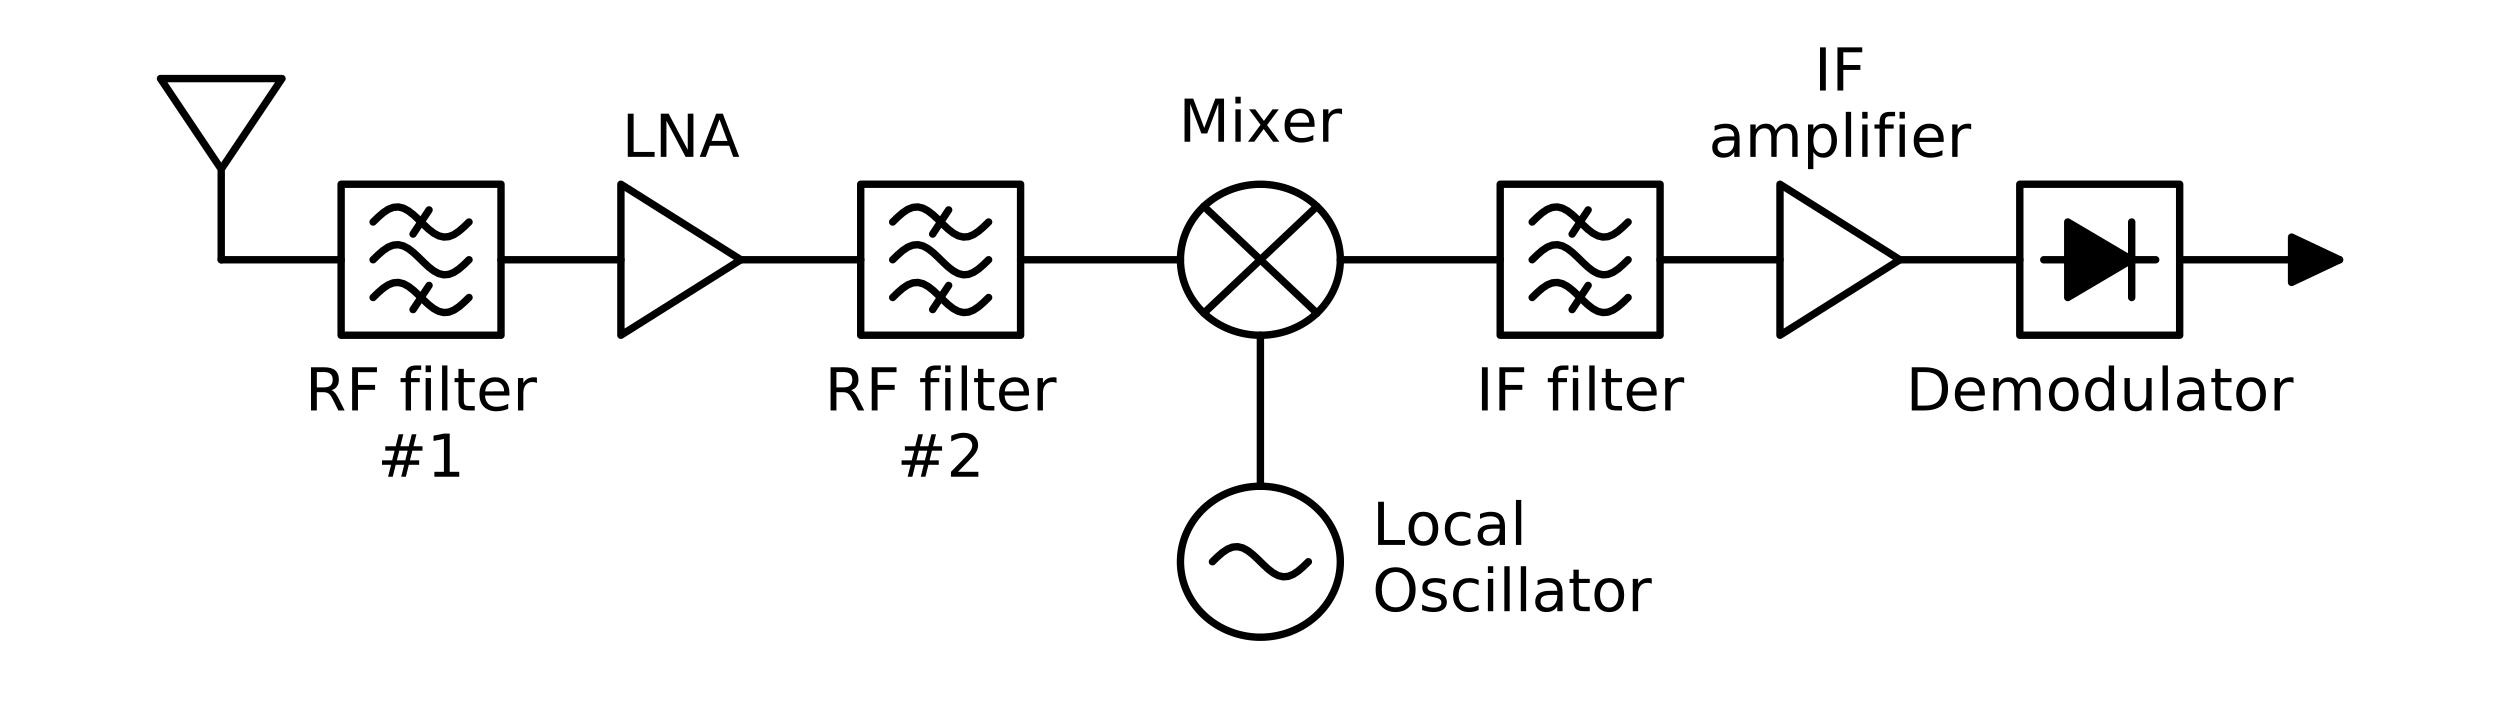 <?xml version="1.0" encoding="utf-8" standalone="no"?>
<!DOCTYPE svg PUBLIC "-//W3C//DTD SVG 1.1//EN"
  "http://www.w3.org/Graphics/SVG/1.1/DTD/svg11.dtd">
<!-- Created with matplotlib (https://matplotlib.org/) -->
<svg height="145.062pt" version="1.1" viewBox="0 0 506.653 145.062" width="506.653pt" xmlns="http://www.w3.org/2000/svg" xmlns:xlink="http://www.w3.org/1999/xlink">
 <defs>
  <style type="text/css">
*{stroke-linecap:butt;stroke-linejoin:round;}
  </style>
 </defs>
 <g id="figure_1">
  <g id="patch_1">
   <path d="M 0 145.062 
L 506.653 145.062 
L 506.653 0 
L 0 0 
z
" style="fill:none;"/>
  </g>
  <g id="axes_1">
   <g id="patch_2">
    <path clip-path="url(#p4ae0c49f05)" d="M 474.133 52.641 
L 464.413 57.231 
L 464.413 52.656 
L 464.413 52.656 
L 464.413 52.626 
L 464.413 52.626 
L 464.413 48.051 
z
" style="stroke:#000000;stroke-linejoin:miter;stroke-width:1.5;"/>
   </g>
   <g id="line2d_1">
    <path clip-path="url(#p4ae0c49f05)" d="M 44.833 52.641 
L 44.833 34.281 
L 32.521 15.921 
L 57.145 15.921 
L 44.833 34.281 
" style="fill:none;stroke:#000000;stroke-linecap:round;stroke-width:1.5;"/>
   </g>
   <g id="line2d_2">
    <path clip-path="url(#p4ae0c49f05)" d="M 44.833 52.641 
L 56.983 52.641 
L 69.133 52.641 
" style="fill:none;stroke:#000000;stroke-linecap:round;stroke-width:1.5;"/>
   </g>
   <g id="line2d_3">
    <path clip-path="url(#p4ae0c49f05)" d="M 69.133 52.641 
L 69.133 37.341 
L 101.533 37.341 
L 101.533 67.941 
L 69.133 67.941 
L 69.133 52.641 
" style="fill:none;stroke:#000000;stroke-linecap:round;stroke-width:1.5;"/>
   </g>
   <g id="line2d_4">
    <path clip-path="url(#p4ae0c49f05)" d="M 83.713 47.439 
L 86.953 42.543 
" style="fill:none;stroke:#000000;stroke-linecap:round;stroke-width:1.5;"/>
   </g>
   <g id="line2d_5">
    <path clip-path="url(#p4ae0c49f05)" d="M 83.713 62.739 
L 86.953 57.843 
" style="fill:none;stroke:#000000;stroke-linecap:round;stroke-width:1.5;"/>
   </g>
   <g id="line2d_6">
    <path clip-path="url(#p4ae0c49f05)" d="M 75.613 52.641 
L 76.636 51.647 
L 77.659 50.762 
L 78.682 50.079 
L 79.705 49.675 
L 80.728 49.591 
L 81.752 49.839 
L 82.775 50.39 
L 83.798 51.185 
L 84.821 52.137 
L 85.844 53.145 
L 86.867 54.097 
L 87.89 54.892 
L 88.914 55.443 
L 89.937 55.691 
L 90.96 55.607 
L 91.983 55.203 
L 93.006 54.52 
L 94.029 53.635 
L 95.053 52.641 
" style="fill:none;stroke:#000000;stroke-linecap:round;stroke-width:1.5;"/>
   </g>
   <g id="line2d_7">
    <path clip-path="url(#p4ae0c49f05)" d="M 75.613 44.991 
L 76.636 43.997 
L 77.659 43.112 
L 78.682 42.429 
L 79.705 42.025 
L 80.728 41.941 
L 81.752 42.189 
L 82.775 42.74 
L 83.798 43.535 
L 84.821 44.487 
L 85.844 45.495 
L 86.867 46.447 
L 87.89 47.242 
L 88.914 47.793 
L 89.937 48.041 
L 90.96 47.957 
L 91.983 47.553 
L 93.006 46.87 
L 94.029 45.985 
L 95.053 44.991 
" style="fill:none;stroke:#000000;stroke-linecap:round;stroke-width:1.5;"/>
   </g>
   <g id="line2d_8">
    <path clip-path="url(#p4ae0c49f05)" d="M 75.613 60.291 
L 76.636 59.297 
L 77.659 58.412 
L 78.682 57.729 
L 79.705 57.325 
L 80.728 57.241 
L 81.752 57.489 
L 82.775 58.04 
L 83.798 58.835 
L 84.821 59.787 
L 85.844 60.795 
L 86.867 61.747 
L 87.89 62.542 
L 88.914 63.093 
L 89.937 63.341 
L 90.96 63.257 
L 91.983 62.853 
L 93.006 62.17 
L 94.029 61.285 
L 95.053 60.291 
" style="fill:none;stroke:#000000;stroke-linecap:round;stroke-width:1.5;"/>
   </g>
   <g id="line2d_9">
    <path clip-path="url(#p4ae0c49f05)" d="M 101.533 52.641 
L 113.683 52.641 
L 125.833 52.641 
" style="fill:none;stroke:#000000;stroke-linecap:round;stroke-width:1.5;"/>
   </g>
   <g id="line2d_10">
    <path clip-path="url(#p4ae0c49f05)" d="M 125.833 52.641 
L 125.833 67.941 
L 150.133 52.641 
L 125.833 37.341 
L 125.833 52.641 
" style="fill:none;stroke:#000000;stroke-linecap:round;stroke-width:1.5;"/>
   </g>
   <g id="line2d_11">
    <path clip-path="url(#p4ae0c49f05)" d="M 150.133 52.641 
L 162.283 52.641 
L 174.433 52.641 
" style="fill:none;stroke:#000000;stroke-linecap:round;stroke-width:1.5;"/>
   </g>
   <g id="line2d_12">
    <path clip-path="url(#p4ae0c49f05)" d="M 174.433 52.641 
L 174.433 37.341 
L 206.833 37.341 
L 206.833 67.941 
L 174.433 67.941 
L 174.433 52.641 
" style="fill:none;stroke:#000000;stroke-linecap:round;stroke-width:1.5;"/>
   </g>
   <g id="line2d_13">
    <path clip-path="url(#p4ae0c49f05)" d="M 189.013 47.439 
L 192.253 42.543 
" style="fill:none;stroke:#000000;stroke-linecap:round;stroke-width:1.5;"/>
   </g>
   <g id="line2d_14">
    <path clip-path="url(#p4ae0c49f05)" d="M 189.013 62.739 
L 192.253 57.843 
" style="fill:none;stroke:#000000;stroke-linecap:round;stroke-width:1.5;"/>
   </g>
   <g id="line2d_15">
    <path clip-path="url(#p4ae0c49f05)" d="M 180.913 52.641 
L 181.936 51.647 
L 182.959 50.762 
L 183.982 50.079 
L 185.005 49.675 
L 186.028 49.591 
L 187.052 49.839 
L 188.075 50.39 
L 189.098 51.185 
L 190.121 52.137 
L 191.144 53.145 
L 192.167 54.097 
L 193.19 54.892 
L 194.214 55.443 
L 195.237 55.691 
L 196.26 55.607 
L 197.283 55.203 
L 198.306 54.52 
L 199.329 53.635 
L 200.353 52.641 
" style="fill:none;stroke:#000000;stroke-linecap:round;stroke-width:1.5;"/>
   </g>
   <g id="line2d_16">
    <path clip-path="url(#p4ae0c49f05)" d="M 180.913 44.991 
L 181.936 43.997 
L 182.959 43.112 
L 183.982 42.429 
L 185.005 42.025 
L 186.028 41.941 
L 187.052 42.189 
L 188.075 42.74 
L 189.098 43.535 
L 190.121 44.487 
L 191.144 45.495 
L 192.167 46.447 
L 193.19 47.242 
L 194.214 47.793 
L 195.237 48.041 
L 196.26 47.957 
L 197.283 47.553 
L 198.306 46.87 
L 199.329 45.985 
L 200.353 44.991 
" style="fill:none;stroke:#000000;stroke-linecap:round;stroke-width:1.5;"/>
   </g>
   <g id="line2d_17">
    <path clip-path="url(#p4ae0c49f05)" d="M 180.913 60.291 
L 181.936 59.297 
L 182.959 58.412 
L 183.982 57.729 
L 185.005 57.325 
L 186.028 57.241 
L 187.052 57.489 
L 188.075 58.04 
L 189.098 58.835 
L 190.121 59.787 
L 191.144 60.795 
L 192.167 61.747 
L 193.19 62.542 
L 194.214 63.093 
L 195.237 63.341 
L 196.26 63.257 
L 197.283 62.853 
L 198.306 62.17 
L 199.329 61.285 
L 200.353 60.291 
" style="fill:none;stroke:#000000;stroke-linecap:round;stroke-width:1.5;"/>
   </g>
   <g id="line2d_18">
    <path clip-path="url(#p4ae0c49f05)" d="M 206.833 52.641 
L 223.033 52.641 
L 239.233 52.641 
" style="fill:none;stroke:#000000;stroke-linecap:round;stroke-width:1.5;"/>
   </g>
   <g id="line2d_19">
    <path clip-path="url(#p4ae0c49f05)" d="M 266.888 63.46 
L 243.977 41.822 
" style="fill:none;stroke:#000000;stroke-linecap:round;stroke-width:1.5;"/>
   </g>
   <g id="line2d_20">
    <path clip-path="url(#p4ae0c49f05)" d="M 266.888 41.822 
L 243.977 63.46 
" style="fill:none;stroke:#000000;stroke-linecap:round;stroke-width:1.5;"/>
   </g>
   <g id="line2d_21">
    <path clip-path="url(#p4ae0c49f05)" d="M 255.433 67.941 
L 255.433 83.241 
L 255.433 98.541 
" style="fill:none;stroke:#000000;stroke-linecap:round;stroke-width:1.5;"/>
   </g>
   <g id="line2d_22">
    <path clip-path="url(#p4ae0c49f05)" d="M 245.713 113.841 
L 246.736 112.847 
L 247.759 111.962 
L 248.782 111.279 
L 249.805 110.875 
L 250.828 110.791 
L 251.852 111.039 
L 252.875 111.59 
L 253.898 112.385 
L 254.921 113.337 
L 255.944 114.345 
L 256.967 115.297 
L 257.99 116.092 
L 259.014 116.643 
L 260.037 116.891 
L 261.06 116.807 
L 262.083 116.403 
L 263.106 115.72 
L 264.129 114.835 
L 265.153 113.841 
" style="fill:none;stroke:#000000;stroke-linecap:round;stroke-width:1.5;"/>
   </g>
   <g id="line2d_23">
    <path clip-path="url(#p4ae0c49f05)" d="M 271.633 52.641 
L 287.833 52.641 
L 304.033 52.641 
" style="fill:none;stroke:#000000;stroke-linecap:round;stroke-width:1.5;"/>
   </g>
   <g id="line2d_24">
    <path clip-path="url(#p4ae0c49f05)" d="M 304.033 52.641 
L 304.033 37.341 
L 336.433 37.341 
L 336.433 67.941 
L 304.033 67.941 
L 304.033 52.641 
" style="fill:none;stroke:#000000;stroke-linecap:round;stroke-width:1.5;"/>
   </g>
   <g id="line2d_25">
    <path clip-path="url(#p4ae0c49f05)" d="M 318.613 47.439 
L 321.853 42.543 
" style="fill:none;stroke:#000000;stroke-linecap:round;stroke-width:1.5;"/>
   </g>
   <g id="line2d_26">
    <path clip-path="url(#p4ae0c49f05)" d="M 318.613 62.739 
L 321.853 57.843 
" style="fill:none;stroke:#000000;stroke-linecap:round;stroke-width:1.5;"/>
   </g>
   <g id="line2d_27">
    <path clip-path="url(#p4ae0c49f05)" d="M 310.513 52.641 
L 311.536 51.647 
L 312.559 50.762 
L 313.582 50.079 
L 314.605 49.675 
L 315.628 49.591 
L 316.652 49.839 
L 317.675 50.39 
L 318.698 51.185 
L 319.721 52.137 
L 320.744 53.145 
L 321.767 54.097 
L 322.79 54.892 
L 323.814 55.443 
L 324.837 55.691 
L 325.86 55.607 
L 326.883 55.203 
L 327.906 54.52 
L 328.929 53.635 
L 329.953 52.641 
" style="fill:none;stroke:#000000;stroke-linecap:round;stroke-width:1.5;"/>
   </g>
   <g id="line2d_28">
    <path clip-path="url(#p4ae0c49f05)" d="M 310.513 44.991 
L 311.536 43.997 
L 312.559 43.112 
L 313.582 42.429 
L 314.605 42.025 
L 315.628 41.941 
L 316.652 42.189 
L 317.675 42.74 
L 318.698 43.535 
L 319.721 44.487 
L 320.744 45.495 
L 321.767 46.447 
L 322.79 47.242 
L 323.814 47.793 
L 324.837 48.041 
L 325.86 47.957 
L 326.883 47.553 
L 327.906 46.87 
L 328.929 45.985 
L 329.953 44.991 
" style="fill:none;stroke:#000000;stroke-linecap:round;stroke-width:1.5;"/>
   </g>
   <g id="line2d_29">
    <path clip-path="url(#p4ae0c49f05)" d="M 310.513 60.291 
L 311.536 59.297 
L 312.559 58.412 
L 313.582 57.729 
L 314.605 57.325 
L 315.628 57.241 
L 316.652 57.489 
L 317.675 58.04 
L 318.698 58.835 
L 319.721 59.787 
L 320.744 60.795 
L 321.767 61.747 
L 322.79 62.542 
L 323.814 63.093 
L 324.837 63.341 
L 325.86 63.257 
L 326.883 62.853 
L 327.906 62.17 
L 328.929 61.285 
L 329.953 60.291 
" style="fill:none;stroke:#000000;stroke-linecap:round;stroke-width:1.5;"/>
   </g>
   <g id="line2d_30">
    <path clip-path="url(#p4ae0c49f05)" d="M 336.433 52.641 
L 348.583 52.641 
L 360.733 52.641 
" style="fill:none;stroke:#000000;stroke-linecap:round;stroke-width:1.5;"/>
   </g>
   <g id="line2d_31">
    <path clip-path="url(#p4ae0c49f05)" d="M 360.733 52.641 
L 360.733 67.941 
L 385.033 52.641 
L 360.733 37.341 
L 360.733 52.641 
" style="fill:none;stroke:#000000;stroke-linecap:round;stroke-width:1.5;"/>
   </g>
   <g id="line2d_32">
    <path clip-path="url(#p4ae0c49f05)" d="M 385.033 52.641 
L 397.183 52.641 
L 409.333 52.641 
" style="fill:none;stroke:#000000;stroke-linecap:round;stroke-width:1.5;"/>
   </g>
   <g id="line2d_33">
    <path clip-path="url(#p4ae0c49f05)" d="M 409.333 52.641 
L 409.333 37.341 
L 441.733 37.341 
L 441.733 67.941 
L 409.333 67.941 
L 409.333 52.641 
" style="fill:none;stroke:#000000;stroke-linecap:round;stroke-width:1.5;"/>
   </g>
   <g id="line2d_34">
    <path clip-path="url(#p4ae0c49f05)" d="M 414.193 52.641 
L 436.873 52.641 
" style="fill:none;stroke:#000000;stroke-linecap:round;stroke-width:1.5;"/>
   </g>
   <g id="line2d_35">
    <path clip-path="url(#p4ae0c49f05)" d="M 432.013 44.991 
L 432.013 60.291 
" style="fill:none;stroke:#000000;stroke-linecap:round;stroke-width:1.5;"/>
   </g>
   <g id="line2d_36">
    <path clip-path="url(#p4ae0c49f05)" d="M 441.733 52.641 
L 457.933 52.641 
L 474.133 52.641 
" style="fill:none;stroke:#000000;stroke-linecap:round;stroke-width:1.5;"/>
   </g>
   <g id="patch_3">
    <path clip-path="url(#p4ae0c49f05)" d="M 255.433 67.941 
C 259.729 67.941 263.85 66.329 266.888 63.46 
C 269.926 60.591 271.633 56.699 271.633 52.641 
C 271.633 48.583 269.926 44.691 266.888 41.822 
C 263.85 38.953 259.729 37.341 255.433 37.341 
C 251.136 37.341 247.015 38.953 243.977 41.822 
C 240.94 44.691 239.233 48.583 239.233 52.641 
C 239.233 56.699 240.94 60.591 243.977 63.46 
C 247.015 66.329 251.136 67.941 255.433 67.941 
z
" style="fill:none;stroke:#000000;stroke-linejoin:miter;stroke-width:1.5;"/>
   </g>
   <g id="patch_4">
    <path clip-path="url(#p4ae0c49f05)" d="M 255.433 129.141 
C 259.729 129.141 263.85 127.529 266.888 124.66 
C 269.926 121.791 271.633 117.899 271.633 113.841 
C 271.633 109.783 269.926 105.891 266.888 103.022 
C 263.85 100.153 259.729 98.541 255.433 98.541 
C 251.136 98.541 247.015 100.153 243.977 103.022 
C 240.94 105.891 239.233 109.783 239.233 113.841 
C 239.233 117.899 240.94 121.791 243.977 124.66 
C 247.015 127.529 251.136 129.141 255.433 129.141 
z
" style="fill:none;stroke:#000000;stroke-linejoin:miter;stroke-width:1.5;"/>
   </g>
   <g id="patch_5">
    <path clip-path="url(#p4ae0c49f05)" d="M 432.013 52.641 
L 419.053 44.991 
L 419.053 60.291 
z
" style="stroke:#000000;stroke-linejoin:miter;stroke-width:1.5;"/>
   </g>
   <g id="text_1">
    <!-- RF filter -->
    <defs>
     <path d="M 44.391 34.188 
Q 47.562 33.109 50.562 29.594 
Q 53.562 26.078 56.594 19.922 
L 66.609 0 
L 56 0 
L 46.688 18.703 
Q 43.062 26.031 39.672 28.422 
Q 36.281 30.812 30.422 30.812 
L 19.672 30.812 
L 19.672 0 
L 9.812 0 
L 9.812 72.906 
L 32.078 72.906 
Q 44.578 72.906 50.734 67.672 
Q 56.891 62.453 56.891 51.906 
Q 56.891 45.016 53.688 40.469 
Q 50.484 35.938 44.391 34.188 
z
M 19.672 64.797 
L 19.672 38.922 
L 32.078 38.922 
Q 39.203 38.922 42.844 42.219 
Q 46.484 45.516 46.484 51.906 
Q 46.484 58.297 42.844 61.547 
Q 39.203 64.797 32.078 64.797 
z
" id="DejaVuSans-82"/>
     <path d="M 9.812 72.906 
L 51.703 72.906 
L 51.703 64.594 
L 19.672 64.594 
L 19.672 43.109 
L 48.578 43.109 
L 48.578 34.812 
L 19.672 34.812 
L 19.672 0 
L 9.812 0 
z
" id="DejaVuSans-70"/>
     <path id="DejaVuSans-32"/>
     <path d="M 37.109 75.984 
L 37.109 68.5 
L 28.516 68.5 
Q 23.688 68.5 21.797 66.547 
Q 19.922 64.594 19.922 59.516 
L 19.922 54.688 
L 34.719 54.688 
L 34.719 47.703 
L 19.922 47.703 
L 19.922 0 
L 10.891 0 
L 10.891 47.703 
L 2.297 47.703 
L 2.297 54.688 
L 10.891 54.688 
L 10.891 58.5 
Q 10.891 67.625 15.141 71.797 
Q 19.391 75.984 28.609 75.984 
z
" id="DejaVuSans-102"/>
     <path d="M 9.422 54.688 
L 18.406 54.688 
L 18.406 0 
L 9.422 0 
z
M 9.422 75.984 
L 18.406 75.984 
L 18.406 64.594 
L 9.422 64.594 
z
" id="DejaVuSans-105"/>
     <path d="M 9.422 75.984 
L 18.406 75.984 
L 18.406 0 
L 9.422 0 
z
" id="DejaVuSans-108"/>
     <path d="M 18.312 70.219 
L 18.312 54.688 
L 36.812 54.688 
L 36.812 47.703 
L 18.312 47.703 
L 18.312 18.016 
Q 18.312 11.328 20.141 9.422 
Q 21.969 7.516 27.594 7.516 
L 36.812 7.516 
L 36.812 0 
L 27.594 0 
Q 17.188 0 13.234 3.875 
Q 9.281 7.766 9.281 18.016 
L 9.281 47.703 
L 2.688 47.703 
L 2.688 54.688 
L 9.281 54.688 
L 9.281 70.219 
z
" id="DejaVuSans-116"/>
     <path d="M 56.203 29.594 
L 56.203 25.203 
L 14.891 25.203 
Q 15.484 15.922 20.484 11.062 
Q 25.484 6.203 34.422 6.203 
Q 39.594 6.203 44.453 7.469 
Q 49.312 8.734 54.109 11.281 
L 54.109 2.781 
Q 49.266 0.734 44.188 -0.344 
Q 39.109 -1.422 33.891 -1.422 
Q 20.797 -1.422 13.156 6.188 
Q 5.516 13.812 5.516 26.812 
Q 5.516 40.234 12.766 48.109 
Q 20.016 56 32.328 56 
Q 43.359 56 49.781 48.891 
Q 56.203 41.797 56.203 29.594 
z
M 47.219 32.234 
Q 47.125 39.594 43.094 43.984 
Q 39.062 48.391 32.422 48.391 
Q 24.906 48.391 20.391 44.141 
Q 15.875 39.891 15.188 32.172 
z
" id="DejaVuSans-101"/>
     <path d="M 41.109 46.297 
Q 39.594 47.172 37.812 47.578 
Q 36.031 48 33.891 48 
Q 26.266 48 22.188 43.047 
Q 18.109 38.094 18.109 28.812 
L 18.109 0 
L 9.078 0 
L 9.078 54.688 
L 18.109 54.688 
L 18.109 46.188 
Q 20.953 51.172 25.484 53.578 
Q 30.031 56 36.531 56 
Q 37.453 56 38.578 55.875 
Q 39.703 55.766 41.062 55.516 
z
" id="DejaVuSans-114"/>
    </defs>
    <g transform="translate(61.849 83.179)scale(0.12 -0.12)">
     <use xlink:href="#DejaVuSans-82"/>
     <use x="69.482" xlink:href="#DejaVuSans-70"/>
     <use x="127.002" xlink:href="#DejaVuSans-32"/>
     <use x="158.789" xlink:href="#DejaVuSans-102"/>
     <use x="193.994" xlink:href="#DejaVuSans-105"/>
     <use x="221.777" xlink:href="#DejaVuSans-108"/>
     <use x="249.561" xlink:href="#DejaVuSans-116"/>
     <use x="288.77" xlink:href="#DejaVuSans-101"/>
     <use x="350.293" xlink:href="#DejaVuSans-114"/>
    </g>
    <!-- #1 -->
    <defs>
     <path d="M 51.125 44 
L 36.922 44 
L 32.812 27.688 
L 47.125 27.688 
z
M 43.797 71.781 
L 38.719 51.516 
L 52.984 51.516 
L 58.109 71.781 
L 65.922 71.781 
L 60.891 51.516 
L 76.125 51.516 
L 76.125 44 
L 58.984 44 
L 54.984 27.688 
L 70.516 27.688 
L 70.516 20.219 
L 53.078 20.219 
L 48 0 
L 40.188 0 
L 45.219 20.219 
L 30.906 20.219 
L 25.875 0 
L 18.016 0 
L 23.094 20.219 
L 7.719 20.219 
L 7.719 27.688 
L 24.906 27.688 
L 29 44 
L 13.281 44 
L 13.281 51.516 
L 30.906 51.516 
L 35.891 71.781 
z
" id="DejaVuSans-35"/>
     <path d="M 12.406 8.297 
L 28.516 8.297 
L 28.516 63.922 
L 10.984 60.406 
L 10.984 69.391 
L 28.422 72.906 
L 38.281 72.906 
L 38.281 8.297 
L 54.391 8.297 
L 54.391 0 
L 12.406 0 
z
" id="DejaVuSans-49"/>
    </defs>
    <g transform="translate(76.487 96.617)scale(0.12 -0.12)">
     <use xlink:href="#DejaVuSans-35"/>
     <use x="83.789" xlink:href="#DejaVuSans-49"/>
    </g>
   </g>
   <g id="text_2">
    <!-- LNA -->
    <defs>
     <path d="M 9.812 72.906 
L 19.672 72.906 
L 19.672 8.297 
L 55.172 8.297 
L 55.172 0 
L 9.812 0 
z
" id="DejaVuSans-76"/>
     <path d="M 9.812 72.906 
L 23.094 72.906 
L 55.422 11.922 
L 55.422 72.906 
L 64.984 72.906 
L 64.984 0 
L 51.703 0 
L 19.391 60.984 
L 19.391 0 
L 9.812 0 
z
" id="DejaVuSans-78"/>
     <path d="M 34.188 63.188 
L 20.797 26.906 
L 47.609 26.906 
z
M 28.609 72.906 
L 39.797 72.906 
L 67.578 0 
L 57.328 0 
L 50.688 18.703 
L 17.828 18.703 
L 11.188 0 
L 0.781 0 
z
" id="DejaVuSans-65"/>
    </defs>
    <g transform="translate(126.046 31.785)scale(0.12 -0.12)">
     <use xlink:href="#DejaVuSans-76"/>
     <use x="55.713" xlink:href="#DejaVuSans-78"/>
     <use x="130.518" xlink:href="#DejaVuSans-65"/>
    </g>
   </g>
   <g id="text_3">
    <!-- RF filter -->
    <g transform="translate(167.149 83.179)scale(0.12 -0.12)">
     <use xlink:href="#DejaVuSans-82"/>
     <use x="69.482" xlink:href="#DejaVuSans-70"/>
     <use x="127.002" xlink:href="#DejaVuSans-32"/>
     <use x="158.789" xlink:href="#DejaVuSans-102"/>
     <use x="193.994" xlink:href="#DejaVuSans-105"/>
     <use x="221.777" xlink:href="#DejaVuSans-108"/>
     <use x="249.561" xlink:href="#DejaVuSans-116"/>
     <use x="288.77" xlink:href="#DejaVuSans-101"/>
     <use x="350.293" xlink:href="#DejaVuSans-114"/>
    </g>
    <!-- #2 -->
    <defs>
     <path d="M 19.188 8.297 
L 53.609 8.297 
L 53.609 0 
L 7.328 0 
L 7.328 8.297 
Q 12.938 14.109 22.625 23.891 
Q 32.328 33.688 34.812 36.531 
Q 39.547 41.844 41.422 45.531 
Q 43.312 49.219 43.312 52.781 
Q 43.312 58.594 39.234 62.25 
Q 35.156 65.922 28.609 65.922 
Q 23.969 65.922 18.812 64.312 
Q 13.672 62.703 7.812 59.422 
L 7.812 69.391 
Q 13.766 71.781 18.938 73 
Q 24.125 74.219 28.422 74.219 
Q 39.75 74.219 46.484 68.547 
Q 53.219 62.891 53.219 53.422 
Q 53.219 48.922 51.531 44.891 
Q 49.859 40.875 45.406 35.406 
Q 44.188 33.984 37.641 27.219 
Q 31.109 20.453 19.188 8.297 
z
" id="DejaVuSans-50"/>
    </defs>
    <g transform="translate(181.787 96.617)scale(0.12 -0.12)">
     <use xlink:href="#DejaVuSans-35"/>
     <use x="83.789" xlink:href="#DejaVuSans-50"/>
    </g>
   </g>
   <g id="text_4">
    <!-- Mixer -->
    <defs>
     <path d="M 9.812 72.906 
L 24.516 72.906 
L 43.109 23.297 
L 61.812 72.906 
L 76.516 72.906 
L 76.516 0 
L 66.891 0 
L 66.891 64.016 
L 48.094 14.016 
L 38.188 14.016 
L 19.391 64.016 
L 19.391 0 
L 9.812 0 
z
" id="DejaVuSans-77"/>
     <path d="M 54.891 54.688 
L 35.109 28.078 
L 55.906 0 
L 45.312 0 
L 29.391 21.484 
L 13.484 0 
L 2.875 0 
L 24.125 28.609 
L 4.688 54.688 
L 15.281 54.688 
L 29.781 35.203 
L 44.281 54.688 
z
" id="DejaVuSans-120"/>
    </defs>
    <g transform="translate(238.882 28.725)scale(0.12 -0.12)">
     <use xlink:href="#DejaVuSans-77"/>
     <use x="86.279" xlink:href="#DejaVuSans-105"/>
     <use x="114.062" xlink:href="#DejaVuSans-120"/>
     <use x="173.195" xlink:href="#DejaVuSans-101"/>
     <use x="234.719" xlink:href="#DejaVuSans-114"/>
    </g>
   </g>
   <g id="text_5">
    <!-- Local -->
    <defs>
     <path d="M 30.609 48.391 
Q 23.391 48.391 19.188 42.75 
Q 14.984 37.109 14.984 27.297 
Q 14.984 17.484 19.156 11.844 
Q 23.344 6.203 30.609 6.203 
Q 37.797 6.203 41.984 11.859 
Q 46.188 17.531 46.188 27.297 
Q 46.188 37.016 41.984 42.703 
Q 37.797 48.391 30.609 48.391 
z
M 30.609 56 
Q 42.328 56 49.016 48.375 
Q 55.719 40.766 55.719 27.297 
Q 55.719 13.875 49.016 6.219 
Q 42.328 -1.422 30.609 -1.422 
Q 18.844 -1.422 12.172 6.219 
Q 5.516 13.875 5.516 27.297 
Q 5.516 40.766 12.172 48.375 
Q 18.844 56 30.609 56 
z
" id="DejaVuSans-111"/>
     <path d="M 48.781 52.594 
L 48.781 44.188 
Q 44.969 46.297 41.141 47.344 
Q 37.312 48.391 33.406 48.391 
Q 24.656 48.391 19.812 42.844 
Q 14.984 37.312 14.984 27.297 
Q 14.984 17.281 19.812 11.734 
Q 24.656 6.203 33.406 6.203 
Q 37.312 6.203 41.141 7.25 
Q 44.969 8.297 48.781 10.406 
L 48.781 2.094 
Q 45.016 0.344 40.984 -0.531 
Q 36.969 -1.422 32.422 -1.422 
Q 20.062 -1.422 12.781 6.344 
Q 5.516 14.109 5.516 27.297 
Q 5.516 40.672 12.859 48.328 
Q 20.219 56 33.016 56 
Q 37.156 56 41.109 55.141 
Q 45.062 54.297 48.781 52.594 
z
" id="DejaVuSans-99"/>
     <path d="M 34.281 27.484 
Q 23.391 27.484 19.188 25 
Q 14.984 22.516 14.984 16.5 
Q 14.984 11.719 18.141 8.906 
Q 21.297 6.109 26.703 6.109 
Q 34.188 6.109 38.703 11.406 
Q 43.219 16.703 43.219 25.484 
L 43.219 27.484 
z
M 52.203 31.203 
L 52.203 0 
L 43.219 0 
L 43.219 8.297 
Q 40.141 3.328 35.547 0.953 
Q 30.953 -1.422 24.312 -1.422 
Q 15.922 -1.422 10.953 3.297 
Q 6 8.016 6 15.922 
Q 6 25.141 12.172 29.828 
Q 18.359 34.516 30.609 34.516 
L 43.219 34.516 
L 43.219 35.406 
Q 43.219 41.609 39.141 45 
Q 35.062 48.391 27.688 48.391 
Q 23 48.391 18.547 47.266 
Q 14.109 46.141 10.016 43.891 
L 10.016 52.203 
Q 14.938 54.109 19.578 55.047 
Q 24.219 56 28.609 56 
Q 40.484 56 46.344 49.844 
Q 52.203 43.703 52.203 31.203 
z
" id="DejaVuSans-97"/>
    </defs>
    <g transform="translate(278.113 110.434)scale(0.12 -0.12)">
     <use xlink:href="#DejaVuSans-76"/>
     <use x="55.697" xlink:href="#DejaVuSans-111"/>
     <use x="116.879" xlink:href="#DejaVuSans-99"/>
     <use x="171.859" xlink:href="#DejaVuSans-97"/>
     <use x="233.139" xlink:href="#DejaVuSans-108"/>
    </g>
    <!-- Oscillator -->
    <defs>
     <path d="M 39.406 66.219 
Q 28.656 66.219 22.328 58.203 
Q 16.016 50.203 16.016 36.375 
Q 16.016 22.609 22.328 14.594 
Q 28.656 6.594 39.406 6.594 
Q 50.141 6.594 56.422 14.594 
Q 62.703 22.609 62.703 36.375 
Q 62.703 50.203 56.422 58.203 
Q 50.141 66.219 39.406 66.219 
z
M 39.406 74.219 
Q 54.734 74.219 63.906 63.938 
Q 73.094 53.656 73.094 36.375 
Q 73.094 19.141 63.906 8.859 
Q 54.734 -1.422 39.406 -1.422 
Q 24.031 -1.422 14.812 8.828 
Q 5.609 19.094 5.609 36.375 
Q 5.609 53.656 14.812 63.938 
Q 24.031 74.219 39.406 74.219 
z
" id="DejaVuSans-79"/>
     <path d="M 44.281 53.078 
L 44.281 44.578 
Q 40.484 46.531 36.375 47.5 
Q 32.281 48.484 27.875 48.484 
Q 21.188 48.484 17.844 46.438 
Q 14.5 44.391 14.5 40.281 
Q 14.5 37.156 16.891 35.375 
Q 19.281 33.594 26.516 31.984 
L 29.594 31.297 
Q 39.156 29.25 43.188 25.516 
Q 47.219 21.781 47.219 15.094 
Q 47.219 7.469 41.188 3.016 
Q 35.156 -1.422 24.609 -1.422 
Q 20.219 -1.422 15.453 -0.562 
Q 10.688 0.297 5.422 2 
L 5.422 11.281 
Q 10.406 8.688 15.234 7.391 
Q 20.062 6.109 24.812 6.109 
Q 31.156 6.109 34.562 8.281 
Q 37.984 10.453 37.984 14.406 
Q 37.984 18.062 35.516 20.016 
Q 33.062 21.969 24.703 23.781 
L 21.578 24.516 
Q 13.234 26.266 9.516 29.906 
Q 5.812 33.547 5.812 39.891 
Q 5.812 47.609 11.281 51.797 
Q 16.75 56 26.812 56 
Q 31.781 56 36.172 55.266 
Q 40.578 54.547 44.281 53.078 
z
" id="DejaVuSans-115"/>
    </defs>
    <g transform="translate(278.113 123.871)scale(0.12 -0.12)">
     <use xlink:href="#DejaVuSans-79"/>
     <use x="78.711" xlink:href="#DejaVuSans-115"/>
     <use x="130.811" xlink:href="#DejaVuSans-99"/>
     <use x="185.791" xlink:href="#DejaVuSans-105"/>
     <use x="213.574" xlink:href="#DejaVuSans-108"/>
     <use x="241.357" xlink:href="#DejaVuSans-108"/>
     <use x="269.141" xlink:href="#DejaVuSans-97"/>
     <use x="330.42" xlink:href="#DejaVuSans-116"/>
     <use x="369.629" xlink:href="#DejaVuSans-111"/>
     <use x="430.811" xlink:href="#DejaVuSans-114"/>
    </g>
   </g>
   <g id="text_6">
    <!-- IF filter -->
    <defs>
     <path d="M 9.812 72.906 
L 19.672 72.906 
L 19.672 0 
L 9.812 0 
z
" id="DejaVuSans-73"/>
    </defs>
    <g transform="translate(299.148 83.179)scale(0.12 -0.12)">
     <use xlink:href="#DejaVuSans-73"/>
     <use x="29.492" xlink:href="#DejaVuSans-70"/>
     <use x="87.012" xlink:href="#DejaVuSans-32"/>
     <use x="118.799" xlink:href="#DejaVuSans-102"/>
     <use x="154.004" xlink:href="#DejaVuSans-105"/>
     <use x="181.787" xlink:href="#DejaVuSans-108"/>
     <use x="209.57" xlink:href="#DejaVuSans-116"/>
     <use x="248.779" xlink:href="#DejaVuSans-101"/>
     <use x="310.303" xlink:href="#DejaVuSans-114"/>
    </g>
   </g>
   <g id="text_7">
    <!-- IF -->
    <g transform="translate(367.662 18.348)scale(0.12 -0.12)">
     <use xlink:href="#DejaVuSans-73"/>
     <use x="29.492" xlink:href="#DejaVuSans-70"/>
    </g>
    <!-- amplifier -->
    <defs>
     <path d="M 52 44.188 
Q 55.375 50.25 60.062 53.125 
Q 64.75 56 71.094 56 
Q 79.641 56 84.281 50.016 
Q 88.922 44.047 88.922 33.016 
L 88.922 0 
L 79.891 0 
L 79.891 32.719 
Q 79.891 40.578 77.094 44.375 
Q 74.312 48.188 68.609 48.188 
Q 61.625 48.188 57.562 43.547 
Q 53.516 38.922 53.516 30.906 
L 53.516 0 
L 44.484 0 
L 44.484 32.719 
Q 44.484 40.625 41.703 44.406 
Q 38.922 48.188 33.109 48.188 
Q 26.219 48.188 22.156 43.531 
Q 18.109 38.875 18.109 30.906 
L 18.109 0 
L 9.078 0 
L 9.078 54.688 
L 18.109 54.688 
L 18.109 46.188 
Q 21.188 51.219 25.484 53.609 
Q 29.781 56 35.688 56 
Q 41.656 56 45.828 52.969 
Q 50 49.953 52 44.188 
z
" id="DejaVuSans-109"/>
     <path d="M 18.109 8.203 
L 18.109 -20.797 
L 9.078 -20.797 
L 9.078 54.688 
L 18.109 54.688 
L 18.109 46.391 
Q 20.953 51.266 25.266 53.625 
Q 29.594 56 35.594 56 
Q 45.562 56 51.781 48.094 
Q 58.016 40.188 58.016 27.297 
Q 58.016 14.406 51.781 6.484 
Q 45.562 -1.422 35.594 -1.422 
Q 29.594 -1.422 25.266 0.953 
Q 20.953 3.328 18.109 8.203 
z
M 48.688 27.297 
Q 48.688 37.203 44.609 42.844 
Q 40.531 48.484 33.406 48.484 
Q 26.266 48.484 22.188 42.844 
Q 18.109 37.203 18.109 27.297 
Q 18.109 17.391 22.188 11.75 
Q 26.266 6.109 33.406 6.109 
Q 40.531 6.109 44.609 11.75 
Q 48.688 17.391 48.688 27.297 
z
" id="DejaVuSans-112"/>
    </defs>
    <g transform="translate(346.281 31.785)scale(0.12 -0.12)">
     <use xlink:href="#DejaVuSans-97"/>
     <use x="61.279" xlink:href="#DejaVuSans-109"/>
     <use x="158.691" xlink:href="#DejaVuSans-112"/>
     <use x="222.168" xlink:href="#DejaVuSans-108"/>
     <use x="249.951" xlink:href="#DejaVuSans-105"/>
     <use x="277.734" xlink:href="#DejaVuSans-102"/>
     <use x="312.939" xlink:href="#DejaVuSans-105"/>
     <use x="340.723" xlink:href="#DejaVuSans-101"/>
     <use x="402.246" xlink:href="#DejaVuSans-114"/>
    </g>
   </g>
   <g id="text_8">
    <!-- Demodulator -->
    <defs>
     <path d="M 19.672 64.797 
L 19.672 8.109 
L 31.594 8.109 
Q 46.688 8.109 53.688 14.938 
Q 60.688 21.781 60.688 36.531 
Q 60.688 51.172 53.688 57.984 
Q 46.688 64.797 31.594 64.797 
z
M 9.812 72.906 
L 30.078 72.906 
Q 51.266 72.906 61.172 64.094 
Q 71.094 55.281 71.094 36.531 
Q 71.094 17.672 61.125 8.828 
Q 51.172 0 30.078 0 
L 9.812 0 
z
" id="DejaVuSans-68"/>
     <path d="M 45.406 46.391 
L 45.406 75.984 
L 54.391 75.984 
L 54.391 0 
L 45.406 0 
L 45.406 8.203 
Q 42.578 3.328 38.25 0.953 
Q 33.938 -1.422 27.875 -1.422 
Q 17.969 -1.422 11.734 6.484 
Q 5.516 14.406 5.516 27.297 
Q 5.516 40.188 11.734 48.094 
Q 17.969 56 27.875 56 
Q 33.938 56 38.25 53.625 
Q 42.578 51.266 45.406 46.391 
z
M 14.797 27.297 
Q 14.797 17.391 18.875 11.75 
Q 22.953 6.109 30.078 6.109 
Q 37.203 6.109 41.297 11.75 
Q 45.406 17.391 45.406 27.297 
Q 45.406 37.203 41.297 42.844 
Q 37.203 48.484 30.078 48.484 
Q 22.953 48.484 18.875 42.844 
Q 14.797 37.203 14.797 27.297 
z
" id="DejaVuSans-100"/>
     <path d="M 8.5 21.578 
L 8.5 54.688 
L 17.484 54.688 
L 17.484 21.922 
Q 17.484 14.156 20.5 10.266 
Q 23.531 6.391 29.594 6.391 
Q 36.859 6.391 41.078 11.031 
Q 45.312 15.672 45.312 23.688 
L 45.312 54.688 
L 54.297 54.688 
L 54.297 0 
L 45.312 0 
L 45.312 8.406 
Q 42.047 3.422 37.719 1 
Q 33.406 -1.422 27.688 -1.422 
Q 18.266 -1.422 13.375 4.438 
Q 8.5 10.297 8.5 21.578 
z
M 31.109 56 
z
" id="DejaVuSans-117"/>
    </defs>
    <g transform="translate(386.26 83.179)scale(0.12 -0.12)">
     <use xlink:href="#DejaVuSans-68"/>
     <use x="77.002" xlink:href="#DejaVuSans-101"/>
     <use x="138.525" xlink:href="#DejaVuSans-109"/>
     <use x="235.938" xlink:href="#DejaVuSans-111"/>
     <use x="297.119" xlink:href="#DejaVuSans-100"/>
     <use x="360.596" xlink:href="#DejaVuSans-117"/>
     <use x="423.975" xlink:href="#DejaVuSans-108"/>
     <use x="451.758" xlink:href="#DejaVuSans-97"/>
     <use x="513.037" xlink:href="#DejaVuSans-116"/>
     <use x="552.246" xlink:href="#DejaVuSans-111"/>
     <use x="613.428" xlink:href="#DejaVuSans-114"/>
    </g>
   </g>
  </g>
 </g>
 <defs>
  <clipPath id="p4ae0c49f05">
   <rect height="130.662" width="492.253" x="7.2" y="7.2"/>
  </clipPath>
 </defs>
</svg>
